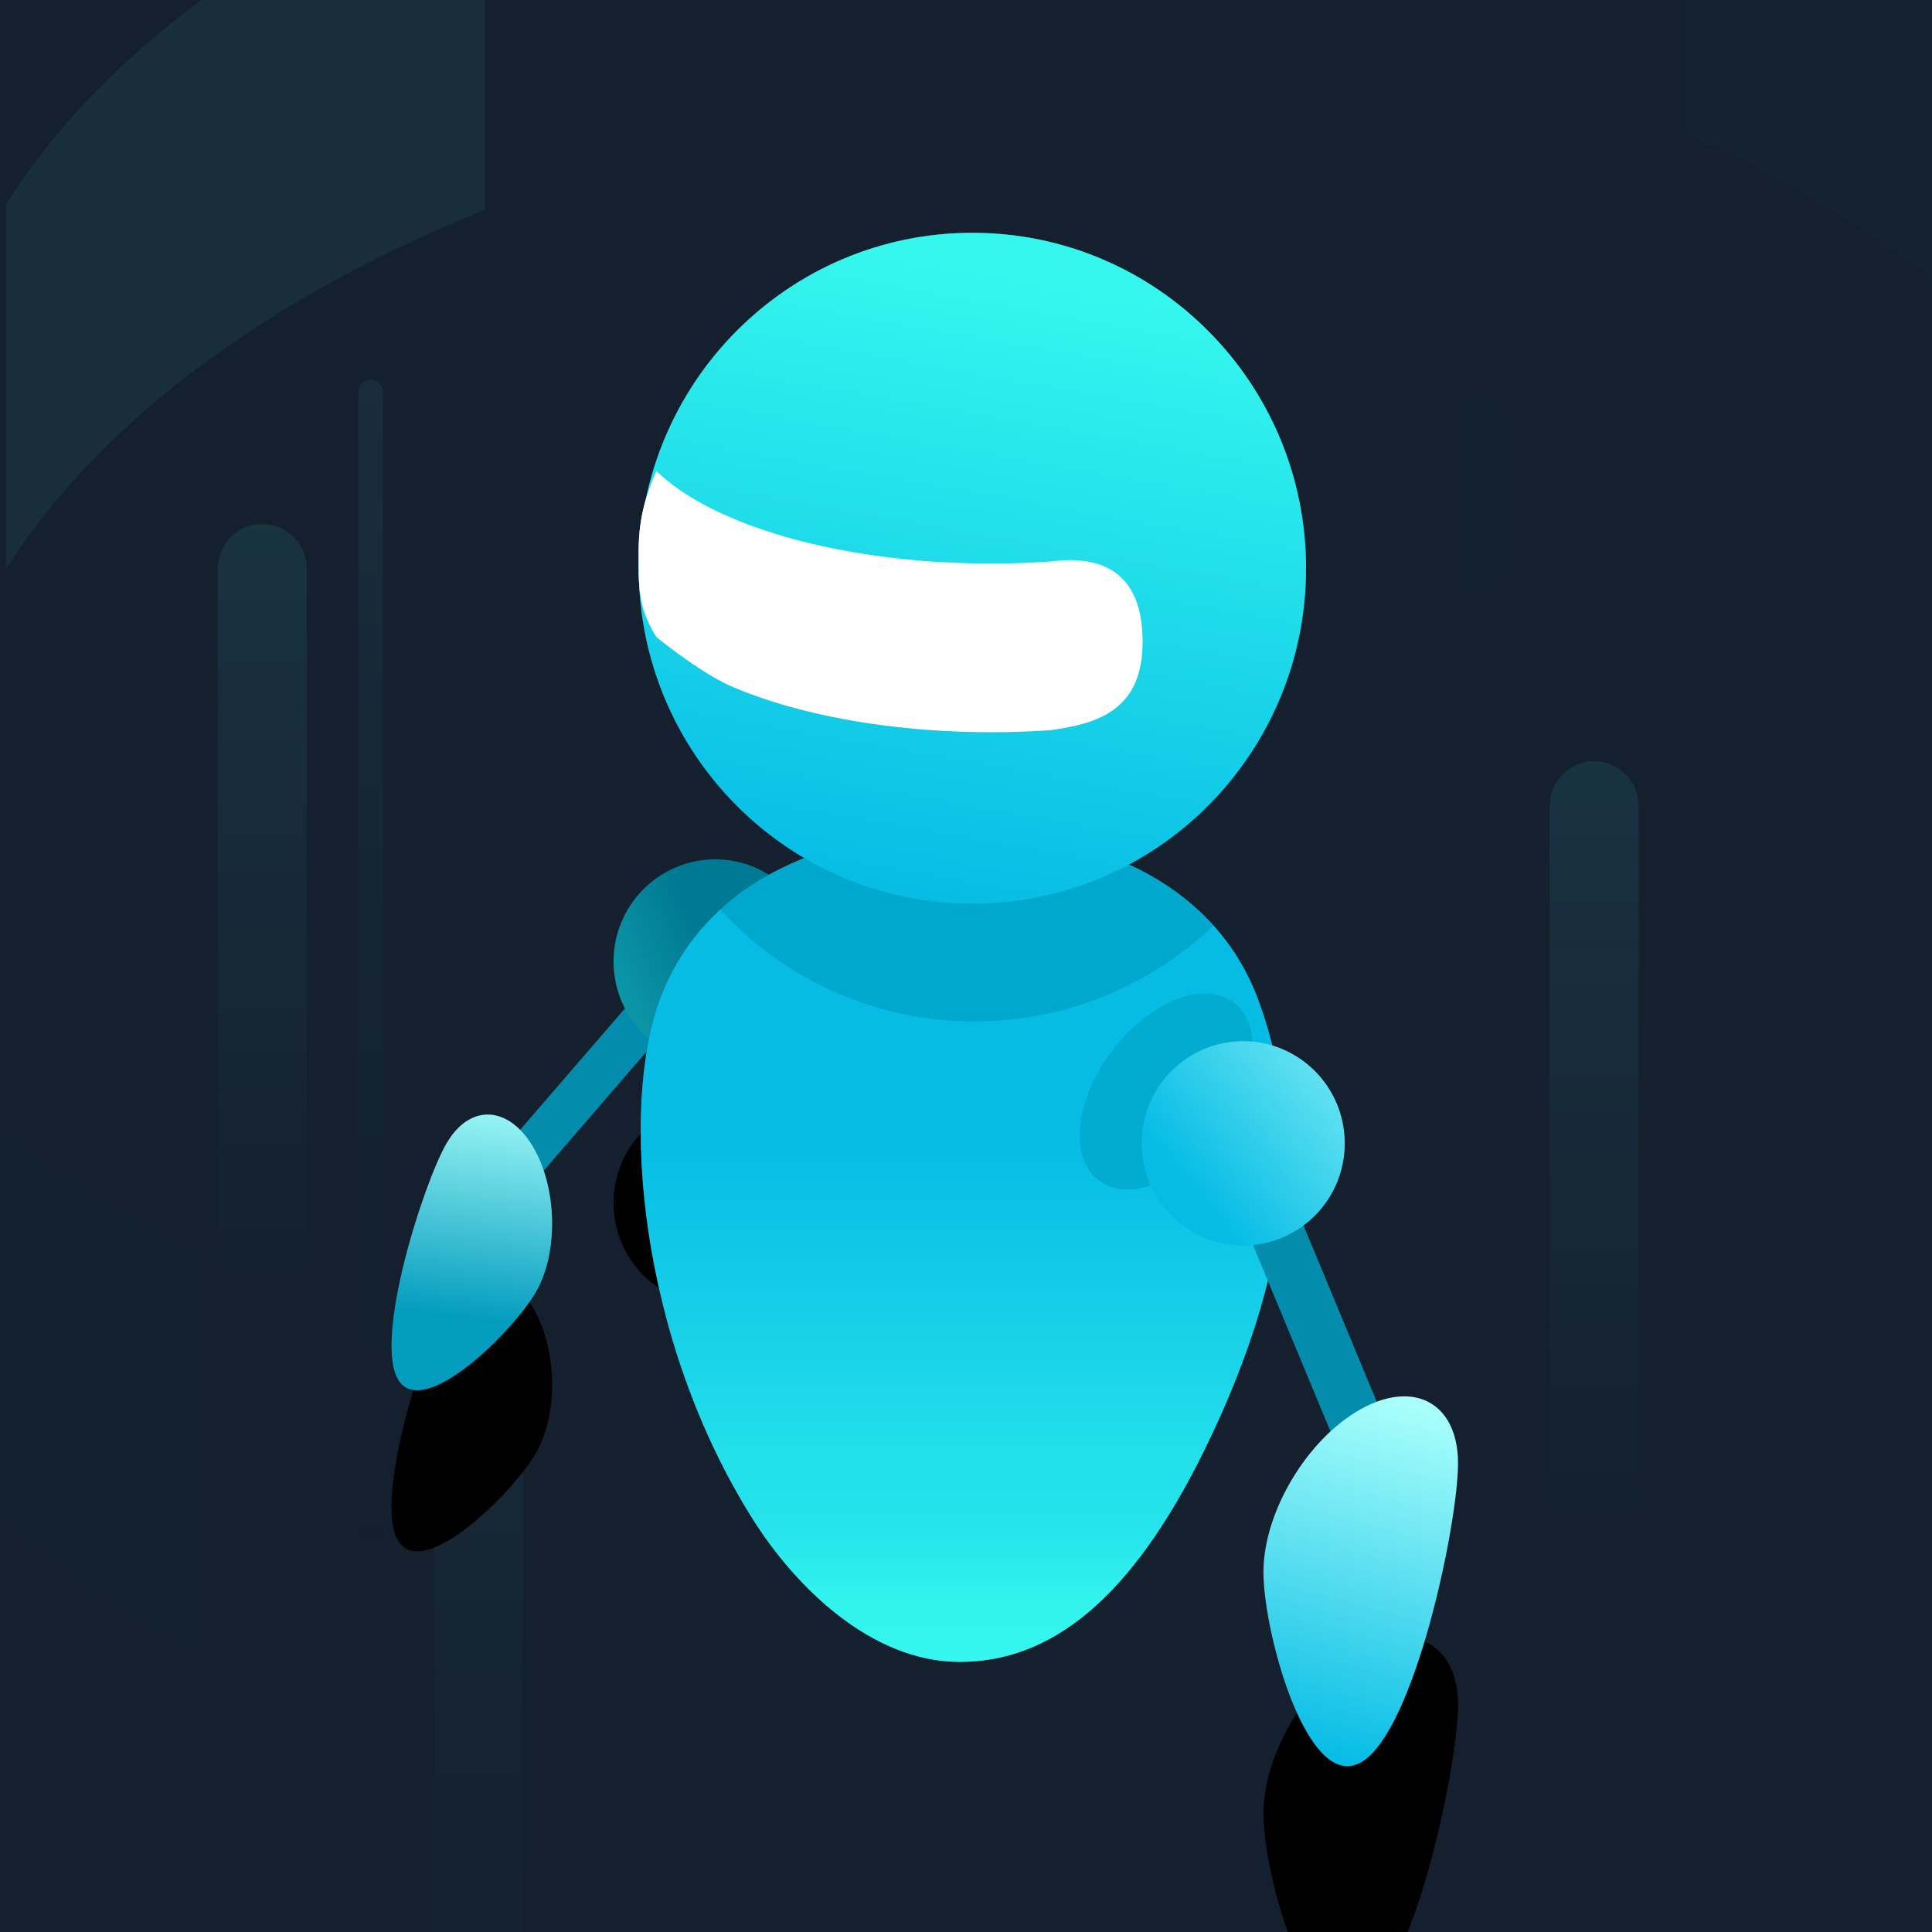 <svg width="24" height="24" viewBox="0 0 24 24" fill="none" xmlns="http://www.w3.org/2000/svg">
<g clip-path="url(#clip0)">
<rect width="24" height="24" fill="#14202E"/>
<path opacity="0.06" fill-rule="evenodd" clip-rule="evenodd" d="M5.944 15.968C5.638 15.968 5.391 16.217 5.391 16.524V35.976H6.496V16.524C6.496 16.217 6.249 15.968 5.944 15.968Z" fill="url(#paint0_linear)"/>
<path opacity="0.065" fill-rule="evenodd" clip-rule="evenodd" d="M6.025 -1.932V2.604C5.248 2.918 4.507 3.276 3.814 3.678C2.099 4.673 0.852 5.836 0.074 7.076V2.539C0.852 1.299 2.099 0.135 3.814 -0.86C4.507 -1.262 5.248 -1.62 6.025 -1.932Z" fill="#51FFFF"/>
<path opacity="0.016" fill-rule="evenodd" clip-rule="evenodd" d="M26.622 2.039V6.576C25.912 5.058 24.529 3.625 22.475 2.434C21.988 2.151 21.477 1.891 20.948 1.652V-2.886C21.477 -2.647 21.988 -2.387 22.475 -2.104C24.529 -0.911 25.912 0.522 26.622 2.039Z" fill="#51FFFF"/>
<path opacity="0.115" fill-rule="evenodd" clip-rule="evenodd" d="M19.802 9.457C19.497 9.457 19.25 9.706 19.25 10.012V29.465H20.355V10.012C20.355 9.706 20.108 9.457 19.802 9.457Z" fill="url(#paint1_linear)"/>
<path opacity="0.115" fill-rule="evenodd" clip-rule="evenodd" d="M3.258 6.508C2.953 6.508 2.706 6.757 2.706 7.064V26.516H3.811V7.064C3.811 6.757 3.563 6.508 3.258 6.508Z" fill="url(#paint2_linear)"/>
<path opacity="0.089" fill-rule="evenodd" clip-rule="evenodd" d="M4.603 4.718C4.519 4.718 4.452 4.786 4.452 4.871V22.001H4.755V4.871C4.755 4.786 4.687 4.718 4.603 4.718Z" fill="url(#paint3_linear)"/>
<g opacity="0.06">
<path opacity="0.06" fill-rule="evenodd" clip-rule="evenodd" d="M18.398 4.917C18.239 4.917 18.109 5.048 18.109 5.209V22.093H18.688V5.209C18.688 5.048 18.558 4.917 18.398 4.917Z" fill="url(#paint4_linear)"/>
</g>
<path fill-rule="evenodd" clip-rule="evenodd" d="M11.898 7.787C11.853 7.787 11.816 7.824 11.816 7.87V17.191H11.98V7.87C11.98 7.824 11.944 7.787 11.898 7.787Z" fill="url(#paint5_linear)"/>
<g opacity="0.03">
<path opacity="0.03" fill-rule="evenodd" clip-rule="evenodd" d="M5.961 4.543C5.877 4.543 5.809 4.611 5.809 4.695V21.826H6.112V4.695C6.112 4.611 6.044 4.543 5.961 4.543Z" fill="url(#paint6_linear)"/>
</g>
<path fill-rule="evenodd" clip-rule="evenodd" d="M8.001 12.252L6.066 14.493L6.474 14.867L8.408 12.627L8.001 12.252Z" fill="#038CAB"/>
<g opacity="0.188" filter="url(#filter0_f)">
<path fill-rule="evenodd" clip-rule="evenodd" d="M8.001 12.252L6.066 14.493L6.474 14.867L8.408 12.627L8.001 12.252Z" fill="#038CAB"/>
</g>
<g filter="url(#filter1_d)">
<path d="M7.622 11.944C7.622 12.645 8.188 13.213 8.885 13.213C9.582 13.213 10.147 12.645 10.147 11.944C10.147 11.243 9.582 10.675 8.885 10.675C8.188 10.675 7.622 11.243 7.622 11.944Z" fill="black"/>
</g>
<path d="M7.622 11.944C7.622 12.645 8.188 13.213 8.885 13.213C9.582 13.213 10.147 12.645 10.147 11.944C10.147 11.243 9.582 10.675 8.885 10.675C8.188 10.675 7.622 11.243 7.622 11.944Z" fill="url(#paint7_linear)"/>
<path fill-rule="evenodd" clip-rule="evenodd" d="M11.922 20.644C13.035 20.644 14.038 19.895 14.964 18.008C16.174 15.543 16.13 13.757 15.626 12.409C15.122 11.061 13.74 10.326 11.914 10.326C10.087 10.326 8.705 11.061 8.201 12.409C7.697 13.757 7.932 16.634 9.363 18.889C9.873 19.692 10.81 20.644 11.922 20.644Z" fill="url(#paint8_linear)"/>
<g opacity="0.46" filter="url(#filter2_f)">
<path fill-rule="evenodd" clip-rule="evenodd" d="M11.922 20.644C13.035 20.644 14.038 19.895 14.964 18.008C16.174 15.543 16.13 13.757 15.626 12.409C15.122 11.061 13.74 10.326 11.914 10.326C10.087 10.326 8.705 11.061 8.201 12.409C7.697 13.757 7.932 16.634 9.363 18.889C9.873 19.692 10.81 20.644 11.922 20.644Z" fill="url(#paint9_linear)"/>
</g>
<g opacity="0.46" filter="url(#filter3_f)">
<path fill-rule="evenodd" clip-rule="evenodd" d="M11.922 20.644C13.035 20.644 14.038 19.895 14.964 18.008C16.174 15.543 16.13 13.757 15.626 12.409C15.122 11.061 13.74 10.326 11.914 10.326C10.087 10.326 8.705 11.061 8.201 12.409C7.697 13.757 7.932 16.634 9.363 18.889C9.873 19.692 10.81 20.644 11.922 20.644Z" fill="url(#paint10_linear)"/>
</g>
<g opacity="0.502" filter="url(#filter4_f)">
<path fill-rule="evenodd" clip-rule="evenodd" d="M12.079 11.226C9.79 11.226 7.934 9.36 7.934 7.059C7.934 4.757 9.79 2.892 12.079 2.892C14.368 2.892 16.224 4.757 16.224 7.059C16.224 9.36 14.368 11.226 12.079 11.226Z" fill="url(#paint11_linear)"/>
</g>
<g filter="url(#filter5_f)">
<path fill-rule="evenodd" clip-rule="evenodd" d="M13.053 9.07C11.661 9.167 10.181 8.989 9.107 8.536C8.779 8.398 8.361 8.079 8.155 7.914C7.916 7.532 7.934 7.274 7.934 6.826C7.934 6.485 8.012 6.158 8.155 5.852C8.375 6.066 8.692 6.267 9.107 6.442C10.181 6.894 11.661 7.072 13.053 6.975C13.66 6.894 14.194 7.085 14.194 7.974C14.194 8.816 13.644 8.989 13.053 9.07Z" fill="white"/>
</g>
<path opacity="0.874" fill-rule="evenodd" clip-rule="evenodd" d="M15.073 11.497C14.384 10.733 13.272 10.326 11.914 10.326C10.675 10.326 9.643 10.665 8.948 11.302C9.732 12.155 10.856 12.689 12.106 12.689C13.257 12.689 14.302 12.235 15.073 11.497Z" fill="#00A5CA"/>
<path fill-rule="evenodd" clip-rule="evenodd" d="M16.224 7.059C16.224 9.36 14.369 11.226 12.079 11.226C9.791 11.226 7.935 9.36 7.935 7.059C7.935 4.758 9.791 2.892 12.079 2.892C14.369 2.892 16.224 4.758 16.224 7.059Z" fill="url(#paint12_linear)"/>
<path fill-rule="evenodd" clip-rule="evenodd" d="M13.053 9.07C11.661 9.167 10.182 8.989 9.108 8.536C8.78 8.398 8.361 8.079 8.155 7.915C7.916 7.533 7.934 7.274 7.934 6.827C7.934 6.485 8.013 6.158 8.155 5.852C8.375 6.066 8.692 6.267 9.108 6.442C10.182 6.894 11.661 7.072 13.053 6.975C13.661 6.894 14.194 7.085 14.194 7.974C14.194 8.816 13.644 8.989 13.053 9.07Z" fill="white"/>
<path opacity="0.739" fill-rule="evenodd" clip-rule="evenodd" d="M15.562 13.015C15.562 13.616 15.081 14.346 14.488 14.647C13.894 14.947 13.413 14.704 13.413 14.103C13.414 13.502 13.895 12.772 14.488 12.472C15.081 12.171 15.562 12.415 15.562 13.015Z" fill="#00A5CA"/>
<path fill-rule="evenodd" clip-rule="evenodd" d="M16.032 14.837L17.382 18.084L16.762 18.345L15.412 15.098L16.032 14.837Z" fill="#038CAB"/>
<path fill-rule="evenodd" clip-rule="evenodd" d="M16.705 14.203C16.705 14.904 16.14 15.472 15.443 15.472C14.746 15.472 14.181 14.904 14.181 14.203C14.181 13.502 14.746 12.934 15.443 12.934C16.14 12.934 16.705 13.502 16.705 14.203Z" fill="url(#paint13_linear)"/>
<path opacity="0.01" fill-rule="evenodd" clip-rule="evenodd" d="M2.446 15.581C2.124 15.422 1.811 15.256 1.509 15.081C0.845 14.695 0.246 14.277 -0.282 13.83L-0.282 18.469C0.343 19.146 1.142 19.769 2.097 20.322C2.211 20.388 2.328 20.453 2.446 20.517L2.446 15.581Z" fill="#51FFFF"/>
<g opacity="0.501" filter="url(#filter6_f)">
<path fill-rule="evenodd" clip-rule="evenodd" d="M16.904 17.628C16.311 17.979 15.83 18.833 15.83 19.534C15.83 20.177 16.233 21.801 16.756 21.802L16.758 21.802C16.805 21.802 16.854 21.788 16.904 21.759C17.497 21.408 17.978 18.965 17.978 18.264C17.978 17.766 17.736 17.478 17.384 17.478C17.239 17.478 17.076 17.526 16.904 17.628Z" fill="url(#paint14_linear)"/>
</g>
<g opacity="0.309" filter="url(#filter7_f)">
<path fill-rule="evenodd" clip-rule="evenodd" d="M6.584 14.287C6.865 14.767 6.872 15.541 6.599 16.015C6.35 16.45 5.436 17.384 5.067 17.171L5.066 17.171C5.033 17.151 5.004 17.122 4.98 17.081C4.699 16.602 5.309 14.752 5.581 14.277C5.774 13.941 6.056 13.845 6.304 13.989C6.406 14.048 6.502 14.147 6.584 14.287Z" fill="url(#paint15_linear)"/>
</g>
<g filter="url(#filter8_d)">
<path d="M16.904 17.505C16.236 17.878 15.695 18.785 15.695 19.53C15.695 20.213 16.148 21.939 16.737 21.94H16.739C16.793 21.94 16.848 21.925 16.904 21.894C17.571 21.521 18.112 18.926 18.112 18.18C18.112 17.651 17.84 17.346 17.443 17.346C17.281 17.346 17.098 17.397 16.904 17.505Z" fill="black"/>
</g>
<path d="M16.904 17.505C16.236 17.878 15.695 18.785 15.695 19.53C15.695 20.213 16.148 21.939 16.737 21.94H16.739C16.793 21.94 16.848 21.925 16.904 21.894C17.571 21.521 18.112 18.926 18.112 18.18C18.112 17.651 17.84 17.346 17.443 17.346C17.281 17.346 17.098 17.397 16.904 17.505Z" fill="url(#paint16_linear)"/>
<g opacity="0.098" filter="url(#filter9_f)">
<path fill-rule="evenodd" clip-rule="evenodd" d="M16.904 17.505C16.236 17.878 15.695 18.785 15.695 19.53C15.695 20.213 16.148 21.939 16.737 21.94H16.739C16.793 21.94 16.848 21.925 16.904 21.894C17.571 21.521 18.112 18.926 18.112 18.18C18.112 17.651 17.84 17.346 17.443 17.346C17.281 17.346 17.098 17.397 16.904 17.505Z" fill="url(#paint17_linear)"/>
</g>
<g filter="url(#filter10_d)">
<path d="M6.614 14.234C6.922 14.742 6.942 15.554 6.659 16.048C6.4 16.5 5.439 17.466 5.042 17.236L5.04 17.235C5.004 17.214 4.973 17.183 4.947 17.14C4.639 16.632 5.261 14.702 5.544 14.208C5.745 13.858 6.044 13.762 6.311 13.917C6.421 13.981 6.525 14.086 6.614 14.234Z" fill="black"/>
</g>
<path d="M6.614 14.234C6.922 14.742 6.942 15.554 6.659 16.048C6.4 16.5 5.439 17.466 5.042 17.236L5.04 17.235C5.004 17.214 4.973 17.183 4.947 17.14C4.639 16.632 5.261 14.702 5.544 14.208C5.745 13.858 6.044 13.762 6.311 13.917C6.421 13.981 6.525 14.086 6.614 14.234Z" fill="url(#paint18_linear)"/>
</g>
<defs>
<filter id="filter0_f" x="-6.534" y="-0.348" width="27.543" height="27.815" filterUnits="userSpaceOnUse" color-interpolation-filters="sRGB">
<feFlood flood-opacity="0" result="BackgroundImageFix"/>
<feBlend mode="normal" in="SourceGraphic" in2="BackgroundImageFix" result="shape"/>
<feGaussianBlur stdDeviation="6.3" result="effect1_foregroundBlur"/>
</filter>
<filter id="filter1_d" x="2.623" y="8.675" width="12.524" height="12.538" filterUnits="userSpaceOnUse" color-interpolation-filters="sRGB">
<feFlood flood-opacity="0" result="BackgroundImageFix"/>
<feColorMatrix in="SourceAlpha" type="matrix" values="0 0 0 0 0 0 0 0 0 0 0 0 0 0 0 0 0 0 127 0"/>
<feOffset dy="3"/>
<feGaussianBlur stdDeviation="2.5"/>
<feColorMatrix type="matrix" values="0 0 0 0 0.078 0 0 0 0 0.125 0 0 0 0 0.18 0 0 0 0.458 0"/>
<feBlend mode="normal" in2="BackgroundImageFix" result="effect1_dropShadow"/>
<feBlend mode="normal" in="SourceGraphic" in2="effect1_dropShadow" result="shape"/>
</filter>
<filter id="filter2_f" x="-0.141" y="2.226" width="24.2" height="26.518" filterUnits="userSpaceOnUse" color-interpolation-filters="sRGB">
<feFlood flood-opacity="0" result="BackgroundImageFix"/>
<feBlend mode="normal" in="SourceGraphic" in2="BackgroundImageFix" result="shape"/>
<feGaussianBlur stdDeviation="4.05" result="effect1_foregroundBlur"/>
</filter>
<filter id="filter3_f" x="-0.141" y="2.226" width="24.2" height="26.518" filterUnits="userSpaceOnUse" color-interpolation-filters="sRGB">
<feFlood flood-opacity="0" result="BackgroundImageFix"/>
<feBlend mode="normal" in="SourceGraphic" in2="BackgroundImageFix" result="shape"/>
<feGaussianBlur stdDeviation="4.05" result="effect1_foregroundBlur"/>
</filter>
<filter id="filter4_f" x="3.434" y="-1.608" width="17.29" height="17.334" filterUnits="userSpaceOnUse" color-interpolation-filters="sRGB">
<feFlood flood-opacity="0" result="BackgroundImageFix"/>
<feBlend mode="normal" in="SourceGraphic" in2="BackgroundImageFix" result="shape"/>
<feGaussianBlur stdDeviation="2.25" result="effect1_foregroundBlur"/>
</filter>
<filter id="filter5_f" x="5.233" y="3.152" width="11.66" height="8.643" filterUnits="userSpaceOnUse" color-interpolation-filters="sRGB">
<feFlood flood-opacity="0" result="BackgroundImageFix"/>
<feBlend mode="normal" in="SourceGraphic" in2="BackgroundImageFix" result="shape"/>
<feGaussianBlur stdDeviation="1.35" result="effect1_foregroundBlur"/>
</filter>
<filter id="filter6_f" x="9.53" y="11.178" width="14.748" height="16.924" filterUnits="userSpaceOnUse" color-interpolation-filters="sRGB">
<feFlood flood-opacity="0" result="BackgroundImageFix"/>
<feBlend mode="normal" in="SourceGraphic" in2="BackgroundImageFix" result="shape"/>
<feGaussianBlur stdDeviation="3.15" result="effect1_foregroundBlur"/>
</filter>
<filter id="filter7_f" x="1.308" y="10.324" width="9.092" height="10.479" filterUnits="userSpaceOnUse" color-interpolation-filters="sRGB">
<feFlood flood-opacity="0" result="BackgroundImageFix"/>
<feBlend mode="normal" in="SourceGraphic" in2="BackgroundImageFix" result="shape"/>
<feGaussianBlur stdDeviation="1.8" result="effect1_foregroundBlur"/>
</filter>
<filter id="filter8_d" x="4.695" y="9.346" width="24.417" height="26.595" filterUnits="userSpaceOnUse" color-interpolation-filters="sRGB">
<feFlood flood-opacity="0" result="BackgroundImageFix"/>
<feColorMatrix in="SourceAlpha" type="matrix" values="0 0 0 0 0 0 0 0 0 0 0 0 0 0 0 0 0 0 127 0"/>
<feOffset dy="3"/>
<feGaussianBlur stdDeviation="5.5"/>
<feColorMatrix type="matrix" values="0 0 0 0 0.078 0 0 0 0 0.125 0 0 0 0 0.18 0 0 0 0.967 0"/>
<feBlend mode="normal" in2="BackgroundImageFix" result="effect1_dropShadow"/>
<feBlend mode="normal" in="SourceGraphic" in2="effect1_dropShadow" result="shape"/>
</filter>
<filter id="filter9_f" x="7.695" y="9.346" width="18.417" height="20.595" filterUnits="userSpaceOnUse" color-interpolation-filters="sRGB">
<feFlood flood-opacity="0" result="BackgroundImageFix"/>
<feBlend mode="normal" in="SourceGraphic" in2="BackgroundImageFix" result="shape"/>
<feGaussianBlur stdDeviation="4" result="effect1_foregroundBlur"/>
</filter>
<filter id="filter10_d" x="0.863" y="11.845" width="9.996" height="11.426" filterUnits="userSpaceOnUse" color-interpolation-filters="sRGB">
<feFlood flood-opacity="0" result="BackgroundImageFix"/>
<feColorMatrix in="SourceAlpha" type="matrix" values="0 0 0 0 0 0 0 0 0 0 0 0 0 0 0 0 0 0 127 0"/>
<feOffset dy="2"/>
<feGaussianBlur stdDeviation="2"/>
<feColorMatrix type="matrix" values="0 0 0 0 0.078 0 0 0 0 0.125 0 0 0 0 0.18 0 0 0 1 0"/>
<feBlend mode="normal" in2="BackgroundImageFix" result="effect1_dropShadow"/>
<feBlend mode="normal" in="SourceGraphic" in2="effect1_dropShadow" result="shape"/>
</filter>
<linearGradient id="paint0_linear" x1="5.944" y1="25.442" x2="5.944" y2="14.681" gradientUnits="userSpaceOnUse">
<stop stop-color="#52CAE4" stop-opacity="0"/>
<stop offset="1" stop-color="#48D8F4"/>
</linearGradient>
<linearGradient id="paint1_linear" x1="19.802" y1="18.93" x2="19.802" y2="8.17" gradientUnits="userSpaceOnUse">
<stop stop-color="#52CAE4" stop-opacity="0"/>
<stop offset="1" stop-color="#48D8F4"/>
</linearGradient>
<linearGradient id="paint2_linear" x1="3.258" y1="15.982" x2="3.258" y2="5.222" gradientUnits="userSpaceOnUse">
<stop stop-color="#52CAE4" stop-opacity="0"/>
<stop offset="1" stop-color="#48D8F4"/>
</linearGradient>
<linearGradient id="paint3_linear" x1="4.603" y1="21.951" x2="4.603" y2="3.607" gradientUnits="userSpaceOnUse">
<stop stop-opacity="0"/>
<stop offset="1" stop-color="#48D8F4"/>
</linearGradient>
<linearGradient id="paint4_linear" x1="18.398" y1="22.042" x2="18.398" y2="3.813" gradientUnits="userSpaceOnUse">
<stop stop-opacity="0"/>
<stop offset="1" stop-color="#48D8F4"/>
</linearGradient>
<linearGradient id="paint5_linear" x1="11.898" y1="17.164" x2="11.898" y2="7.182" gradientUnits="userSpaceOnUse">
<stop/>
<stop offset="1" stop-color="#48D8F4"/>
</linearGradient>
<linearGradient id="paint6_linear" x1="5.961" y1="21.775" x2="5.961" y2="3.431" gradientUnits="userSpaceOnUse">
<stop stop-opacity="0"/>
<stop offset="1" stop-color="#48D8F4"/>
</linearGradient>
<linearGradient id="paint7_linear" x1="8.885" y1="12.097" x2="4.104" y2="14.349" gradientUnits="userSpaceOnUse">
<stop stop-color="#007A94"/>
<stop offset="1" stop-color="#35F7EE"/>
</linearGradient>
<linearGradient id="paint8_linear" x1="12.517" y1="14.186" x2="12.517" y2="20.644" gradientUnits="userSpaceOnUse">
<stop stop-color="#06BCE5"/>
<stop offset="1" stop-color="#35F7EE"/>
</linearGradient>
<linearGradient id="paint9_linear" x1="12.517" y1="14.186" x2="12.517" y2="20.644" gradientUnits="userSpaceOnUse">
<stop stop-color="#06BCE5"/>
<stop offset="1" stop-color="#35F7EE"/>
</linearGradient>
<linearGradient id="paint10_linear" x1="12.517" y1="18.136" x2="12.517" y2="19.784" gradientUnits="userSpaceOnUse">
<stop stop-color="#06BCE5" stop-opacity="0"/>
<stop offset="1" stop-color="#35F7EE"/>
</linearGradient>
<linearGradient id="paint11_linear" x1="11.533" y1="11.218" x2="14.75" y2="-2.209" gradientUnits="userSpaceOnUse">
<stop stop-color="#06BCE5"/>
<stop offset="1" stop-color="#35F7EE"/>
</linearGradient>
<linearGradient id="paint12_linear" x1="11.534" y1="11.218" x2="12.9" y2="3.469" gradientUnits="userSpaceOnUse">
<stop stop-color="#06BCE5"/>
<stop offset="1" stop-color="#35F7EE"/>
</linearGradient>
<linearGradient id="paint13_linear" x1="14.767" y1="14.731" x2="17.738" y2="12.286" gradientUnits="userSpaceOnUse">
<stop stop-color="#06BCE5"/>
<stop offset="1" stop-color="#A9FFFB"/>
</linearGradient>
<linearGradient id="paint14_linear" x1="16.76" y1="20.542" x2="18.793" y2="17.192" gradientUnits="userSpaceOnUse">
<stop stop-color="#06BCE5"/>
<stop offset="1" stop-color="#A9FFFB"/>
</linearGradient>
<linearGradient id="paint15_linear" x1="5.562" y1="16.321" x2="5.94" y2="13.573" gradientUnits="userSpaceOnUse">
<stop stop-color="#039CBE"/>
<stop offset="1" stop-color="#A9FFFB"/>
</linearGradient>
<linearGradient id="paint16_linear" x1="16.817" y1="21.94" x2="18.01" y2="17.577" gradientUnits="userSpaceOnUse">
<stop stop-color="#06BCE5"/>
<stop offset="1" stop-color="#A9FFFB"/>
</linearGradient>
<linearGradient id="paint17_linear" x1="16.817" y1="21.94" x2="18.01" y2="17.577" gradientUnits="userSpaceOnUse">
<stop stop-color="#06BCE5"/>
<stop offset="1" stop-color="#A9FFFB"/>
</linearGradient>
<linearGradient id="paint18_linear" x1="5.565" y1="16.357" x2="5.922" y2="13.491" gradientUnits="userSpaceOnUse">
<stop stop-color="#039CBE"/>
<stop offset="1" stop-color="#A9FFFB"/>
</linearGradient>
<clipPath id="clip0">
<rect width="24" height="24" fill="white"/>
</clipPath>
</defs>
</svg>
